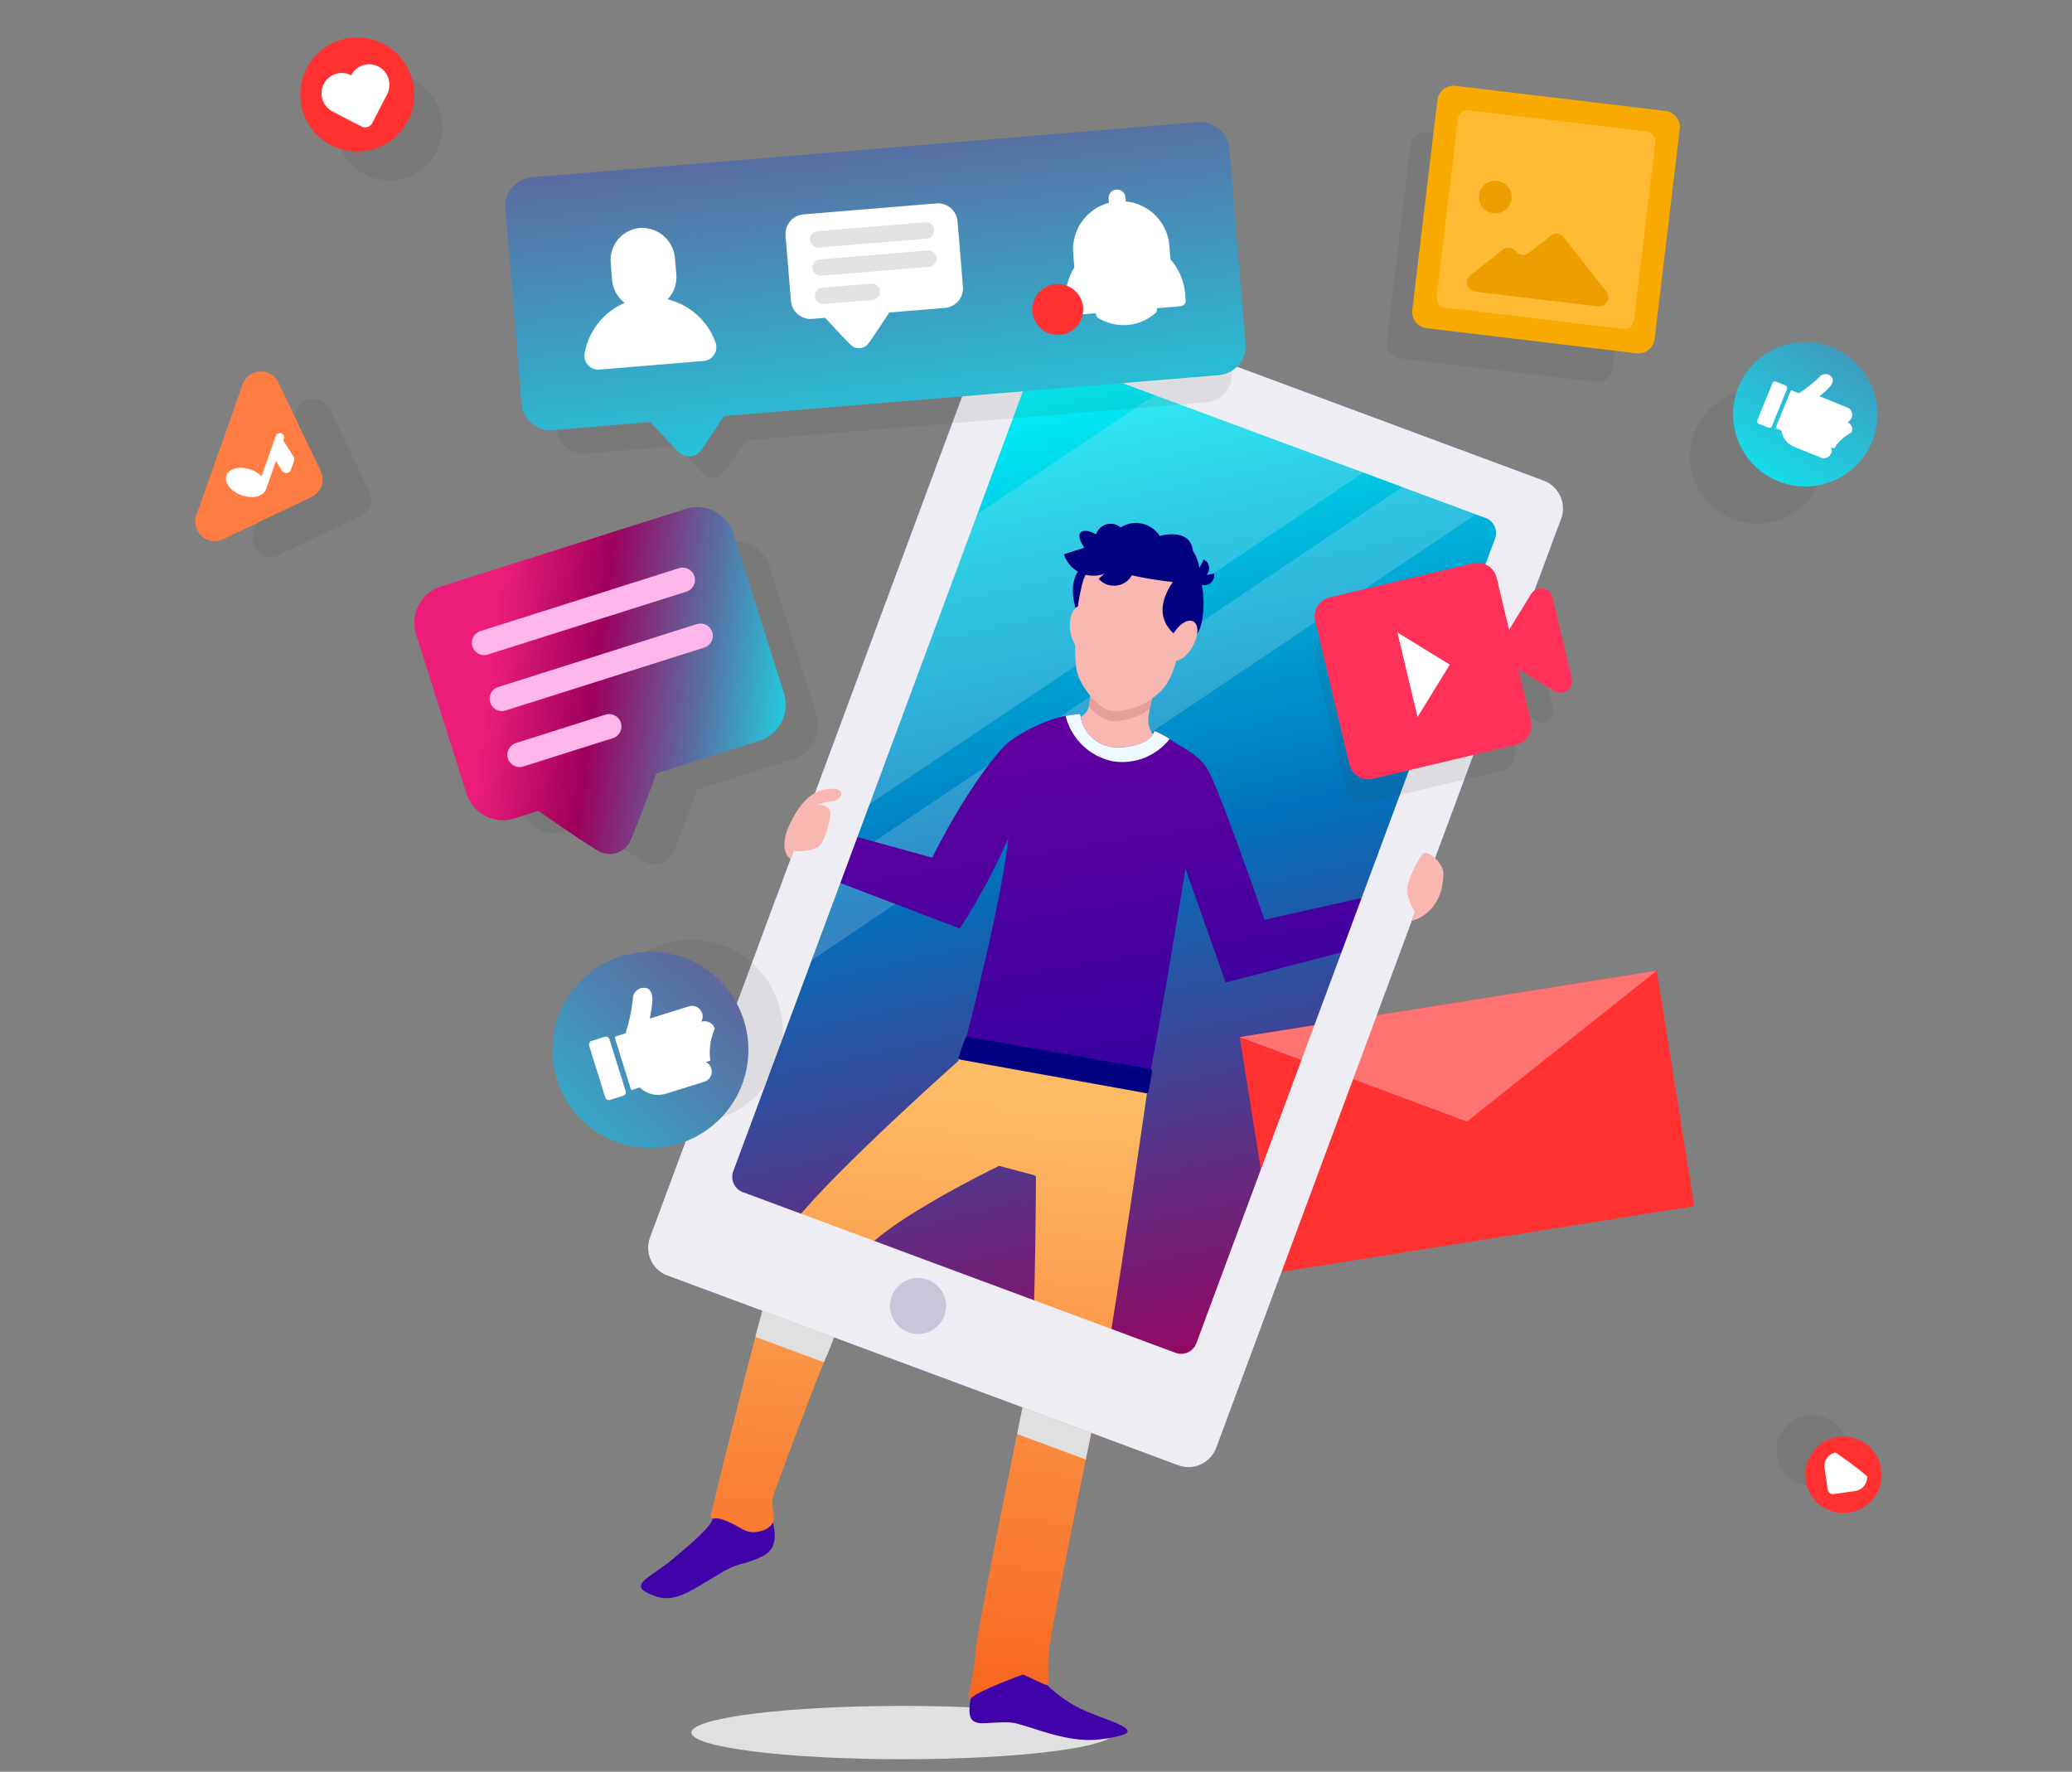 <svg xmlns="http://www.w3.org/2000/svg" xmlns:xlink="http://www.w3.org/1999/xlink" viewBox="0 0 276 236">
  <rect x="0" y="0" width="276" height="236" fill="#808080" stroke="none"/>
  <defs>
    <style>
      .cls-1 {
        clip-path: url(#clip-img_resume_result);
      }

      .cls-2 {
        fill: #e0e0e2;
      }

      .cls-3 {
        fill: url(#linear-gradient);
      }

      .cls-15, .cls-4 {
        fill: #eeedf3;
      }

      .cls-4 {
        opacity: 0.2;
      }

      .cls-5 {
        fill: #ff3131;
      }

      .cls-6 {
        fill: #ff7373;
      }

      .cls-7 {
        fill: #010080;
      }

      .cls-8 {
        fill: #f8b7b0;
      }

      .cls-9 {
        fill: #e49f98;
      }

      .cls-10 {
        fill: #77d2ff;
      }

      .cls-11 {
        fill: url(#linear-gradient-2);
      }

      .cls-12 {
        fill: #4003a9;
      }

      .cls-13 {
        fill: url(#linear-gradient-3);
      }

      .cls-14 {
        fill: #eefaff;
      }

      .cls-16 {
        fill: #c8c7d9;
      }

      .cls-17 {
        fill: #3f3f3f;
        opacity: 0.1;
      }

      .cls-18 {
        fill: url(#linear-gradient-4);
      }

      .cls-19 {
        fill: #fff;
      }

      .cls-20 {
        fill: #e2e2e2;
      }

      .cls-21 {
        fill: #f8aa00;
      }

      .cls-22 {
        fill: #fb3;
      }

      .cls-23 {
        fill: #ed9e00;
      }

      .cls-24 {
        fill: url(#linear-gradient-5);
      }

      .cls-25 {
        fill: #ffb6ea;
      }

      .cls-26 {
        fill: #ff3158;
      }

      .cls-27 {
        fill: #ff7d43;
      }

      .cls-28 {
        fill: url(#linear-gradient-6);
      }

      .cls-29 {
        fill: url(#linear-gradient-7);
      }
    </style>
    <linearGradient id="linear-gradient" x1="0.422" y1="0.038" x2="0.622" y2="1.222" gradientUnits="objectBoundingBox">
      <stop offset="0" stop-color="aqua"/>
      <stop offset="0.369" stop-color="#0071bc"/>
      <stop offset="0.761" stop-color="#9e005d"/>
      <stop offset="1" stop-color="#ed1e79"/>
    </linearGradient>
    <linearGradient id="linear-gradient-2" x1="0.632" y1="1.011" x2="0.364" y2="-0.153" gradientUnits="objectBoundingBox">
      <stop offset="0" stop-color="#3301a0"/>
      <stop offset="1" stop-color="#6a01a0"/>
    </linearGradient>
    <linearGradient id="linear-gradient-3" x1="0.47" y1="1.014" x2="0.517" y2="0.048" gradientUnits="objectBoundingBox">
      <stop offset="0" stop-color="#f7631e"/>
      <stop offset="1" stop-color="#febc66"/>
    </linearGradient>
    <linearGradient id="linear-gradient-4" x1="0.762" y1="1.479" x2="0.133" y2="-0.962" gradientUnits="objectBoundingBox">
      <stop offset="0" stop-color="aqua"/>
      <stop offset="1" stop-color="#9e005d"/>
    </linearGradient>
    <linearGradient id="linear-gradient-5" x1="1.141" y1="0.558" x2="0.199" y2="0.448" gradientUnits="objectBoundingBox">
      <stop offset="0" stop-color="aqua"/>
      <stop offset="0.693" stop-color="#9e005d"/>
      <stop offset="1" stop-color="#ed1e79"/>
    </linearGradient>
    <linearGradient id="linear-gradient-6" x1="-0.05" y1="1.38" x2="2.932" y2="-3.392" xlink:href="#linear-gradient-5"/>
    <linearGradient id="linear-gradient-7" x1="-0.817" y1="1.854" x2="3.199" y2="-2.274" xlink:href="#linear-gradient-5"/>
    <clipPath id="clip-img_resume_result">
      <rect width="276" height="236"/>
    </clipPath>
  </defs>
  <g id="img_resume_result" class="cls-1">
    <g id="img_resume_result-2" data-name="img_resume_result" transform="translate(-14.023 -29.465)">
      <path id="Path_628" data-name="Path 628" class="cls-2" d="M280.647,657.741c0,1.961-12.6,3.551-28.149,3.551s-28.147-1.59-28.147-3.551,12.6-3.552,28.147-3.552S280.647,655.779,280.647,657.741Z" transform="translate(-118.228 -397.493)"/>
      <g id="Group_261" data-name="Group 261" transform="translate(100.357 67.99)">
        <g id="Group_260" data-name="Group 260" transform="translate(0 0)">
          <g id="Group_259" data-name="Group 259">
            <g id="Group_258" data-name="Group 258">
              <path id="Path_629" data-name="Path 629" class="cls-3" d="M327.554,153.452,259.546,128.2a3.97,3.97,0,0,0-5.094,2.344L208.521,254.258a3.959,3.959,0,0,0,2.332,5.089l68.01,25.251a3.959,3.959,0,0,0,5.088-2.333l45.933-123.712A3.971,3.971,0,0,0,327.554,153.452Z" transform="translate(-208.272 -127.955)"/>
            </g>
          </g>
        </g>
      </g>
      <g id="Group_262" data-name="Group 262" transform="translate(111.712 77.04)">
        <path id="Path_630" data-name="Path 630" class="cls-4" d="M345.207,163.518l-7.518,5.048-65.78,44.157-10.425,7,14.335-38.638,10.436-6.993,23.613-15.855,7.517-5.049Z" transform="translate(-253.759 -153.192)"/>
        <path id="Path_631" data-name="Path 631" class="cls-4" d="M346.37,190.99l-7.53,5.048-88.476,59.389v.011l-10.425,6.992,5.048-13.6v-.011l10.436-6.993v-.011L329.039,192.4l7.528-5.049Z" transform="translate(-239.939 -175.102)"/>
      </g>
      <g id="Group_263" data-name="Group 263" transform="translate(179.157 158.759)">
        <rect id="Rectangle_762" data-name="Rectangle 762" class="cls-5" width="56.252" height="31.753" transform="translate(0.007 8.856) rotate(-9.05)"/>
        <path id="Path_632" data-name="Path 632" class="cls-6" d="M458.291,401.182l25.278-20.1-55.55,8.848Z" transform="translate(-428.018 -381.079)"/>
      </g>
      <g id="Group_265" data-name="Group 265" transform="translate(99.397 99.119)">
        <path id="Path_633" data-name="Path 633" class="cls-7" d="M369.291,236.671c2.148-1.872,4.026-11.044-.776-8.741s-1.145,8.806-1.145,8.806Z" transform="translate(-308.503 -222.972)"/>
        <path id="Path_634" data-name="Path 634" class="cls-8" d="M366.829,280.394a8.943,8.943,0,0,0,8.484-1.979c1.027-1.02-1.682-2.507-2.572-3.768a3.423,3.423,0,0,1-.35-2.344,27.139,27.139,0,0,1,1.263-4.928l-8.7-2.69s-.267,4.509-.477,6.18a2.505,2.505,0,0,1-.206.764c-.455,1-1.576,1.311-3.444,2.47C358.557,275.512,362.48,279.249,366.829,280.394Z" transform="translate(-304.737 -246.784)"/>
        <path id="Path_635" data-name="Path 635" class="cls-9" d="M372.109,270.863a2.47,2.47,0,0,1-.056.31,5.2,5.2,0,0,0,2.847,2,8.049,8.049,0,0,0,5.228-1.6,34.08,34.08,0,0,1,1.154-4.2l-8.7-2.689S372.318,269.192,372.109,270.863Z" transform="translate(-312.362 -246.783)"/>
        <path id="Path_636" data-name="Path 636" class="cls-8" d="M381.1,236.006c-.975,4.268-1.528,6.325-3.637,7.858a8.447,8.447,0,0,1-5.714,1.933c-1.943-.244-4.445-3.674-4.714-5.565a33.785,33.785,0,0,1,.833-11.579c.616-2.36,3.942-4.9,7-4.514S383.48,225.579,381.1,236.006Z" transform="translate(-309.029 -220.752)"/>
        <path id="Path_637" data-name="Path 637" class="cls-8" d="M364.948,248.731c.153,1.62.965,2.869,1.814,2.788s1.412-1.458,1.259-3.079-.966-2.869-1.815-2.788S364.795,247.112,364.948,248.731Z" transform="translate(-307.789 -234.573)"/>
        <path id="Path_638" data-name="Path 638" class="cls-10" d="M382.544,301.069" transform="translate(-319.091 -270.12)"/>
        <path id="Path_639" data-name="Path 639" class="cls-11" d="M345.488,316.3l-20.066,5.238L320.075,306.4s-4.17,25.38-4.98,28.309c-.783,2.846-1.528,3.023-2.785,2.8l-20.2-3.543c-1.387-.243-2.109-1.9-1.408-4.487.567-2.107,4.97-19.274,5.761-27.161A83.606,83.606,0,0,1,290,314.343l-19.028-7.256,2.1-5.831,13.264,3.644s4.486-9.238,9.455-14.7c1.49-1.64,5.746-3.754,8.312-4.179a14.576,14.576,0,0,1,1.953-.238,4.917,4.917,0,0,0,4.02,4.354c1.77.311,5.336-.272,5.831-2.109a9.783,9.783,0,0,1,2.043,1.073c2.551,1.693,4.169,2.261,5.295,4.487,1.813,3.588,7.352,19.59,7.352,19.59l15.107-3.385Z" transform="translate(-247.529 -260.315)"/>
        <g id="Group_264" data-name="Group 264" transform="translate(0 70.182)">
          <path id="Path_640" data-name="Path 640" class="cls-12" d="M336.663,638.7c.4.9,2.453,3.074,5.414,4.626s9.168,2.913,5.473,3.8-6.157.766-11.746-1.1c-2.349-.678-2.125-.79-4.643-.684s-4.366.771-3.178-4.093S335.384,635.784,336.663,638.7Z" transform="translate(-283.859 -555.728)"/>
          <path id="Path_641" data-name="Path 641" class="cls-12" d="M215.107,580.1c-.2.964-2.74,3.172-5.307,5.314s-5.565,3.264-3.533,4.36c3.52,1.9,5.254.241,10.325-2.76,2.152-1.158,2.048-.725,4.394-1.648,1.6-.632,2.963-1.475,2.242-4.672C222.126,575.811,215.742,576.984,215.107,580.1Z" transform="translate(-205.597 -517.538)"/>
          <path id="Path_642" data-name="Path 642" class="cls-13" d="M289.6,416.429s-2.809,19.526-4.71,31.239c-.219,1.322-.415,2.536-.6,3.584-.262,1.531-.481,2.721-.644,3.443-.285,1.289-.809,3.759-1.443,6.818-.23,1.115-.47,2.3-.732,3.541-2.088,10.206-4.8,23.886-4.928,25.645a28.641,28.641,0,0,0-.023,4,.341.341,0,0,1-.491.329l-2.776-1.279a.363.363,0,0,0-.262-.021c-.9.338-6.076,2.262-6.829,3.147-.831.971.327-2.4.611-6.032.219-2.7,3.464-18.969,5.551-29.186.263-1.291.5-2.481.721-3.541.426-2.076.742-3.638.9-4.371a50.827,50.827,0,0,0,.5-6.141c.054-1.18.1-2.447.142-3.759.206-6.862.239-14.828.251-16.347a.349.349,0,0,0-.262-.328l-4.524-1.2a.28.28,0,0,0-.229.021c-1.158.569-11.55,5.661-16.533,9.945a8.6,8.6,0,0,0-2.469,2.906,2.648,2.648,0,0,0-.12.35c-.995,4.01-1.956,7.255-2.786,9.595-.3.852-.58,1.6-.853,2.2-.131.3-.294.678-.47,1.126-1.836,4.436-5.922,15.374-6.644,17.494-.459,1.322-.023,2.263-.023,3.235,0,1.575-2.534,2.284-3.856,1.65-.984-.469-2.961-1.8-4.121-1.573a.347.347,0,0,1-.436-.4c.743-3.092,3.474-14.357,5.944-23.789.317-1.191.623-2.36.929-3.474a95.178,95.178,0,0,1,3.016-9.9,15.5,15.5,0,0,1,2.141-3.027c5.988-7.08,20.924-20.34,20.924-20.34s.537-1.625,1.434-1.493c1.958.29,2.109.63,12.02,2.612C288.623,415.235,289.914,414.15,289.6,416.429Z" transform="translate(-222.216 -410.476)"/>
        </g>
        <path id="Path_643" data-name="Path 643" class="cls-7" d="M381.424,222.7c-5.909-.686-10.06-1.586-12.066-4.31s-.162-3.029,1.33-2.09a2.044,2.044,0,0,1,3.279-.932,3.783,3.783,0,0,1,5.214,1.138s4.053-1.21,4.408,1.951C383.588,218.455,386.637,223.3,381.424,222.7Z" transform="translate(-310.067 -214.763)"/>
        <path id="Path_644" data-name="Path 644" class="cls-7" d="M403.961,233.255c1.618,2.345,1.17,11.7-2.913,8.278s.559-8.114.559-8.114Z" transform="translate(-329.882 -226.624)"/>
        <ellipse id="Ellipse_23" data-name="Ellipse 23" class="cls-8" cx="1.543" cy="2.947" rx="1.543" ry="2.947" transform="matrix(-0.872, -0.49, 0.49, -0.872, 72.05, 19.025)"/>
        <path id="Path_645" data-name="Path 645" class="cls-7" d="M348.549,413.182,323.8,408.717a.281.281,0,0,1-.215-.37l.871-2.47a.282.282,0,0,1,.312-.184l24.358,4.264a.281.281,0,0,1,.228.326l-.474,2.672A.279.279,0,0,1,348.549,413.182Z" transform="translate(-281.262 -337.224)"/>
        <path id="Path_646" data-name="Path 646" class="cls-14" d="M377.212,289.1a8.012,8.012,0,0,1-7.535,2.97,8.149,8.149,0,0,1-6.312-6.05,14.572,14.572,0,0,1,1.953-.238,4.918,4.918,0,0,0,4.02,4.354c1.77.311,5.336-.272,5.831-2.109A9.782,9.782,0,0,1,377.212,289.1Z" transform="translate(-306.79 -260.316)"/>
        <path id="Path_647" data-name="Path 647" class="cls-7" d="M413.125,230.09a1.3,1.3,0,0,0-.577-1.753l-1.175,2.33A1.305,1.305,0,0,0,413.125,230.09Z" transform="translate(-337.582 -223.47)"/>
        <path id="Path_648" data-name="Path 648" class="cls-7" d="M367.907,224.56a4.116,4.116,0,0,0,2.656-5.181l-7.836,2.525A4.116,4.116,0,0,0,367.907,224.56Z" transform="translate(-306.38 -217.724)"/>
        <path id="Path_649" data-name="Path 649" class="cls-7" d="M379.484,229.226a2.744,2.744,0,0,0,.224-3.872l-4.1,3.648A2.743,2.743,0,0,0,379.484,229.226Z" transform="translate(-314.644 -221.556)"/>
        <path id="Path_650" data-name="Path 650" class="cls-7" d="M412.855,235.092a1.3,1.3,0,0,0,1.032-1.53l-2.562.5A1.3,1.3,0,0,0,412.855,235.092Z" transform="translate(-337.552 -226.821)"/>
      </g>
      <path id="Path_651" data-name="Path 651" class="cls-15" d="M327.561,153.448l-1.5-.558-9.8-3.639-5.18-1.923L283.263,137l-23.71-8.807a3.976,3.976,0,0,0-5.093,2.349L241.7,164.9l-14.335,38.638-2.678,7.179v.011l-5.048,13.6L208.523,254.25a4.1,4.1,0,0,0-.23,1.126,3.924,3.924,0,0,0,2.567,3.966l12.632,4.688,9.529,3.541,25.132,9.331,9.157,3.4,11.56,4.3a3.965,3.965,0,0,0,5.092-2.328L329.048,160.8l.842-2.251A3.963,3.963,0,0,0,327.561,153.448Zm-6.468,7.714-.962,2.579L281.3,268.368a2.15,2.15,0,0,1-2.764,1.256L270,266.455l-10.3-3.824-21.3-7.911L228.65,251.1l-7.769-2.884a2.124,2.124,0,0,1-1.387-1.924,2,2,0,0,1,.119-.831l10.447-28.125v-.011l5.059-13.6v-.011l2.667-7.179,14.347-38.628,7.288-19.636a2.135,2.135,0,0,1,2.753-1.257l13.572,5.038,27.82,10.326,5.169,1.923,9.8,3.639,1.289.48A2.125,2.125,0,0,1,321.093,161.162Z" transform="translate(-107.923 -59.962)"/>
      <g id="Group_266" data-name="Group 266" transform="translate(114.641 204.067)">
        <path id="Path_652" data-name="Path 652" class="cls-2" d="M345.341,546.864l9.146,3.4c.262-1.246.5-2.426.732-3.541l-9.157-3.4C345.843,544.383,345.6,545.574,345.341,546.864Z" transform="translate(-310.473 -530.451)"/>
        <path id="Path_653" data-name="Path 653" class="cls-2" d="M248.106,510.9l9.135,3.388c.175-.448.338-.83.47-1.126.273-.6.557-1.343.853-2.2l-9.529-3.541C248.729,508.542,248.423,509.711,248.106,510.9Z" transform="translate(-248.106 -507.427)"/>
      </g>
      <g id="Group_268" data-name="Group 268" transform="translate(132.589 199.7)">
        <g id="Group_267" data-name="Group 267">
          <path id="Path_654" data-name="Path 654" class="cls-16" d="M300.586,502.467h0a3.726,3.726,0,0,1-2.2-4.788h0a3.724,3.724,0,0,1,4.788-2.195h0a3.724,3.724,0,0,1,2.2,4.787h0A3.724,3.724,0,0,1,300.586,502.467Z" transform="translate(-298.157 -495.249)"/>
        </g>
      </g>
      <path id="Path_655" data-name="Path 655" class="cls-8" d="M260.11,321.777a5.976,5.976,0,0,0,3.228-.478c.735-.386,1.437-2.625,1.666-4.229s-1.841-1.4-1.841-1.4a9.912,9.912,0,0,1,2.124-.5c1.315-.181,1.836-1.682-.069-1.657s-3.759.933-5.524,4.544c0,0-1.809,3.358.011,4.811Z" transform="translate(-140.384 -178.982)"/>
      <path id="Path_656" data-name="Path 656" class="cls-8" d="M495.058,340.022c.009-1.272-2.193-3.313-2.8-2.494s-2.279,3.762-1.99,5.2a7.749,7.749,0,0,0,1.014,2.523l-.419,1.127S495.015,345.537,495.058,340.022Z" transform="translate(-288.768 -194.265)"/>
      <g id="Group_269" data-name="Group 269" transform="translate(47.643 39.353)">
        <path id="Path_657" data-name="Path 657" class="cls-17" d="M254.657,82.338,171.98,89.171a3.622,3.622,0,0,0-3.312,3.909l2,24.189a3.623,3.623,0,0,0,3.909,3.312l8.152-.674,3.955-.327c.78.85,2.769,3.005,3.593,3.786a1.793,1.793,0,0,0,2.619-.217c.685-.9,2.293-3.357,2.923-4.324l20.1-1.662,41.339-3.417a3.622,3.622,0,0,0,3.312-3.909l-2-24.189A3.622,3.622,0,0,0,254.657,82.338Z" transform="translate(-130.149 -70.051)"/>
        <path id="Path_658" data-name="Path 658" class="cls-17" d="M514.1,72.871l-26.051-3.118a2.035,2.035,0,0,0-2.263,1.778l-3.118,26.053a2.037,2.037,0,0,0,1.778,2.262l26.054,3.118a2.034,2.034,0,0,0,2.261-1.779l3.118-26.052A2.035,2.035,0,0,0,514.1,72.871Z" transform="translate(-331.551 -61.978)"/>
        <path id="Path_659" data-name="Path 659" class="cls-17" d="M182.425,224.858a4.725,4.725,0,0,0-5.931-3.078l-30.4,9.627a4.727,4.727,0,0,0-3.079,5.932l6.269,19.791a4.726,4.726,0,0,0,5.932,3.078l2.97-.941s5.541,3.85,7.476,4.992a2.827,2.827,0,0,0,3.952-1.25c.925-2.05,3.24-8.388,3.24-8.388l12.759-4.042a4.725,4.725,0,0,0,3.078-5.932Z" transform="translate(-113.562 -159.355)"/>
        <path id="Path_660" data-name="Path 660" class="cls-17" d="M484.938,248.081a1.452,1.452,0,0,0-2.649-.425l-2.746,4.463L478,245.655a2.434,2.434,0,0,0-2.932-1.8l-17.792,4.239a2.435,2.435,0,0,0-1.8,2.932l4.238,17.792a2.434,2.434,0,0,0,2.932,1.8l17.793-4.239a2.434,2.434,0,0,0,1.8-2.932l-1.54-6.464,4.463,2.746a1.452,1.452,0,0,0,2.173-1.574Z" transform="translate(-314.073 -173.611)"/>
        <path id="Path_661" data-name="Path 661" class="cls-17" d="M71.611,170.083a2.414,2.414,0,0,0-4.454.235l-5.74,16.232a2.414,2.414,0,0,0,3.317,2.982l10.986-5.246a2.414,2.414,0,0,0,1.137-3.218Z" transform="translate(-61.273 -125.458)"/>
        <path id="Path_662" data-name="Path 662" class="cls-17" d="M97.364,48.428a7.079,7.079,0,1,0,8.887,4.61A7.08,7.08,0,0,0,97.364,48.428Z" transform="translate(-81.252 -48.096)"/>
        <path id="Path_663" data-name="Path 663" class="cls-17" d="M634.955,547.017a4.747,4.747,0,1,0,.947,6.647A4.747,4.747,0,0,0,634.955,547.017Z" transform="translate(-424.361 -367.495)"/>
        <path id="Path_664" data-name="Path 664" class="cls-17" d="M612.515,177.394a8.962,8.962,0,1,0-11.68,4.919A8.962,8.962,0,0,0,612.515,177.394Z" transform="translate(-403.768 -123.11)"/>
        <path id="Path_665" data-name="Path 665" class="cls-17" d="M198.938,370.175a12.174,12.174,0,1,0,15.251,7.991A12.174,12.174,0,0,0,198.938,370.175Z" transform="translate(-144.09 -254.321)"/>
      </g>
      <g id="Group_272" data-name="Group 272" transform="translate(81.333 45.724)">
        <g id="Group_271" data-name="Group 271">
          <path id="Path_666" data-name="Path 666" class="cls-18" d="M247.481,65.877l-88.694,7.33a3.887,3.887,0,0,0-3.553,4.193l2.145,25.95a3.887,3.887,0,0,0,4.193,3.553l8.743-.723,4.244-.35c.837.911,2.971,3.225,3.853,4.061a1.924,1.924,0,0,0,2.811-.232c.733-.97,2.459-3.6,3.135-4.639l21.561-1.782,44.347-3.665a3.887,3.887,0,0,0,3.553-4.193l-2.145-25.95A3.886,3.886,0,0,0,247.481,65.877Z" transform="translate(-155.221 -65.863)"/>
          <path id="Path_667" data-name="Path 667" class="cls-19" d="M195.667,114.687a4.274,4.274,0,0,0,1.16-3.3l-.174-2.105a4.411,4.411,0,0,0-4.513-4.111,4.292,4.292,0,0,0-4.056,4.639l.19,2.284a4.278,4.278,0,0,0,1.685,3.062,9.066,9.066,0,0,0-5.357,6.77,1.846,1.846,0,0,0,1.992,2.117l13.853-1.145a1.845,1.845,0,0,0,1.618-2.416A9.07,9.07,0,0,0,195.667,114.687Z" transform="translate(-174.049 -91.074)"/>
          <g id="Group_270" data-name="Group 270" transform="translate(37.316 10.827)">
            <path id="Path_668" data-name="Path 668" class="cls-19" d="M279.369,96.065l-17.675,1.461a2.628,2.628,0,0,0-2.4,2.836l.717,8.685a2.628,2.628,0,0,0,2.836,2.4l1.727-.143s2.528,2.773,3.437,3.633a1.573,1.573,0,0,0,2.3-.19c.754-1,2.794-4.148,2.794-4.148l7.419-.613a2.628,2.628,0,0,0,2.4-2.836l-.717-8.685A2.63,2.63,0,0,0,279.369,96.065Z" transform="translate(-259.281 -96.056)"/>
            <path id="Path_669" data-name="Path 669" class="cls-20" d="M269.512,106.45a1.093,1.093,0,0,1-.088-2.182l14.331-1.184a1.093,1.093,0,1,1,.179,2.178L269.6,106.447C269.573,106.449,269.541,106.45,269.512,106.45Z" transform="translate(-265.143 -100.561)"/>
            <path id="Path_670" data-name="Path 670" class="cls-20" d="M270.381,116.934a1.093,1.093,0,0,1-.088-2.182l14.329-1.184a1.093,1.093,0,1,1,.18,2.178l-14.331,1.184C270.442,116.933,270.41,116.934,270.381,116.934Z" transform="translate(-265.7 -107.285)"/>
            <path id="Path_671" data-name="Path 671" class="cls-20" d="M271.246,128.587a1.093,1.093,0,0,1-.088-2.182l6.462-.534a1.093,1.093,0,1,1,.18,2.178l-6.462.534C271.308,128.586,271.277,128.587,271.246,128.587Z" transform="translate(-266.255 -115.177)"/>
          </g>
          <path id="Path_672" data-name="Path 672" class="cls-19" d="M379.223,104.861a7.951,7.951,0,0,0-1.956-4.607l-.155-1.867a6.421,6.421,0,0,0-5.8-5.863l-.047-.551a1.125,1.125,0,1,0-2.243.185l.045.551a6.422,6.422,0,0,0-4.761,6.736l.154,1.866h0a7.992,7.992,0,0,0-1.167,4.866l.067.81a.752.752,0,0,0,.81.687l3.169-.262a.633.633,0,0,0,.3.63,6.434,6.434,0,0,0,7.6-.629.632.632,0,0,0,.191-.67l3.175-.262a.75.75,0,0,0,.686-.81Z" transform="translate(-288.66 -81.948)"/>
        </g>
        <path id="Path_673" data-name="Path 673" class="cls-5" d="M357.753,129.147a3.387,3.387,0,1,1-3.654-3.1A3.386,3.386,0,0,1,357.753,129.147Z" transform="translate(-280.788 -104.46)"/>
      </g>
      <g id="Group_273" data-name="Group 273" transform="translate(202.127 40.882)">
        <path id="Path_674" data-name="Path 674" class="cls-21" d="M521.948,88,494,84.659a2.183,2.183,0,0,1-1.908-2.426l3.346-27.949a2.181,2.181,0,0,1,2.425-1.907l27.949,3.345a2.182,2.182,0,0,1,1.908,2.426L524.373,86.1A2.182,2.182,0,0,1,521.948,88Z" transform="translate(-492.074 -52.36)"/>
        <path id="Path_675" data-name="Path 675" class="cls-22" d="M501.171,86.279,504,62.61a1.321,1.321,0,0,1,1.468-1.154l23.668,2.833a1.32,1.32,0,0,1,1.154,1.468l-2.832,23.669a1.321,1.321,0,0,1-1.469,1.154l-23.668-2.832A1.321,1.321,0,0,1,501.171,86.279Z" transform="translate(-497.903 -58.188)"/>
        <path id="Path_676" data-name="Path 676" class="cls-23" d="M523.586,107.606l-2.909,2.287a1.231,1.231,0,0,1-1.73-.207h0a1.233,1.233,0,0,0-1.731-.207l-4.306,3.387a1.232,1.232,0,0,0,.614,2.192l.507.06,10.14,1.214,5.7.682a1.232,1.232,0,0,0,1.115-1.985l-5.674-7.216A1.232,1.232,0,0,0,523.586,107.606Z" transform="translate(-505.137 -87.626)"/>
        <circle id="Ellipse_24" data-name="Ellipse 24" class="cls-23" cx="2.17" cy="2.17" r="2.17" transform="translate(8.901 12.665)"/>
      </g>
      <g id="Group_274" data-name="Group 274" transform="translate(69.207 97.023)">
        <path id="Path_677" data-name="Path 677" class="cls-24" d="M157.556,209.155l-32.609,10.328a5.071,5.071,0,0,0-3.3,6.363l6.724,21.231a5.07,5.07,0,0,0,6.364,3.3l3.186-1.009s5.944,4.13,8.02,5.356a3.034,3.034,0,0,0,4.241-1.343c.991-2.2,3.474-9,3.474-9l13.687-4.336a5.068,5.068,0,0,0,3.3-6.363l-6.724-21.231A5.07,5.07,0,0,0,157.556,209.155Z" transform="translate(-121.407 -208.918)"/>
        <path id="Path_678" data-name="Path 678" class="cls-25" d="M171.37,234.571l-26.438,8.373a1.639,1.639,0,1,1-.99-3.125l26.437-8.373a1.639,1.639,0,1,1,.99,3.125Z" transform="translate(-135.127 -223.318)"/>
        <path id="Path_679" data-name="Path 679" class="cls-25" d="M177.956,255.368l-26.437,8.373a1.639,1.639,0,1,1-.989-3.126l26.437-8.373a1.639,1.639,0,1,1,.989,3.125Z" transform="translate(-139.352 -236.658)"/>
        <path id="Path_680" data-name="Path 680" class="cls-25" d="M170.027,288.989l-11.919,3.774a1.639,1.639,0,0,1-.99-3.125l11.921-3.775a1.639,1.639,0,0,1,.989,3.126Z" transform="translate(-143.578 -258.221)"/>
      </g>
      <g id="Group_275" data-name="Group 275" transform="translate(189.14 104.419)">
        <path id="Path_681" data-name="Path 681" class="cls-26" d="M484.7,233.7l-2.946,4.788L480.1,231.55a2.612,2.612,0,0,0-3.146-1.935l-19.087,4.548a2.611,2.611,0,0,0-1.935,3.145l4.547,19.088a2.611,2.611,0,0,0,3.146,1.935l19.087-4.547a2.613,2.613,0,0,0,1.935-3.146l-1.652-6.934,4.788,2.946a1.558,1.558,0,0,0,2.332-1.688l-2.575-10.81A1.558,1.558,0,0,0,484.7,233.7Z" transform="translate(-455.858 -229.543)"/>
        <path id="Path_682" data-name="Path 682" class="cls-19" d="M486.609,255.444l6.974,4.291-4.291,6.974" transform="translate(-475.582 -246.156)"/>
      </g>
      <g id="Group_276" data-name="Group 276" transform="translate(40.023 78.956)">
        <path id="Path_683" data-name="Path 683" class="cls-27" d="M56.741,171.793l-5.628-11.786a2.59,2.59,0,0,0-4.778.253l-6.157,17.413a2.589,2.589,0,0,0,3.556,3.2l11.786-5.628A2.59,2.59,0,0,0,56.741,171.793Z" transform="translate(-40.023 -158.534)"/>
        <path id="Path_684" data-name="Path 684" class="cls-19" d="M60.438,184.479l-1.364-2.154.087-.244a.567.567,0,0,0-1.069-.378L56.185,187.1a3.859,3.859,0,0,0-1.443-.889c-1.454-.514-2.9-.165-3.237.78s.573,2.126,2.026,2.64c1.435.507,2.863.172,3.221-.745,0-.01.009-.017.013-.027l1.333-3.769.8,1.262a.671.671,0,0,0,1.2-.135l.408-1.153A.673.673,0,0,0,60.438,184.479Z" transform="translate(-47.344 -173.153)"/>
      </g>
      <g id="Group_277" data-name="Group 277" transform="translate(54.018 34.465)">
        <path id="Path_685" data-name="Path 685" class="cls-5" d="M93.884,39.767a7.594,7.594,0,1,1-9.534-4.945A7.594,7.594,0,0,1,93.884,39.767Z" transform="translate(-79.049 -34.465)"/>
        <path id="Path_686" data-name="Path 686" class="cls-19" d="M94.67,44.794A2.708,2.708,0,0,0,90.9,45.888a2.707,2.707,0,0,0-3.709,1.275,2.758,2.758,0,0,0,1.282,3.569l3.8,1.971a1.062,1.062,0,0,0,1.431-.453l1.971-3.8A2.761,2.761,0,0,0,94.67,44.794Z" transform="translate(-84.119 -40.854)"/>
      </g>
      <g id="Group_278" data-name="Group 278" transform="translate(254.488 220.82)">
        <circle id="Ellipse_25" data-name="Ellipse 25" class="cls-5" cx="5.093" cy="5.093" r="5.093"/>
        <path id="Path_687" data-name="Path 687" class="cls-19" d="M650.922,563.163a54.008,54.008,0,0,0-4.206-3.158,1.849,1.849,0,0,0-1.448,2.091l.4,2.842a.712.712,0,0,0,.8.605l2.841-.406A1.848,1.848,0,0,0,650.922,563.163Z" transform="translate(-642.682 -557.882)"/>
      </g>
      <g id="Group_280" data-name="Group 280" transform="translate(244.871 75.032)">
        <path id="Path_688" data-name="Path 688" class="cls-28" d="M629.794,160.837a9.614,9.614,0,1,1-5.277-12.531A9.616,9.616,0,0,1,629.794,160.837Z" transform="translate(-611.273 -147.592)"/>
        <g id="Group_279" data-name="Group 279" transform="translate(3.216 4.27)">
          <path id="Path_689" data-name="Path 689" class="cls-19" d="M634.579,159.87a1.058,1.058,0,0,0-1.483-.122,17,17,0,0,1-2.864,2.3l-.911-.371a.149.149,0,0,0-.194.081l-1.958,4.8a.149.149,0,0,0,.082.194l.683.278a2.593,2.593,0,0,0,1.6,2.109l.4.164,2.635,1.073.59.24a1.048,1.048,0,0,0,1.357-1.393l.425.173a5.717,5.717,0,0,1,2.326-2.132,1.052,1.052,0,0,0-.577-1.369l-.008,0a1.041,1.041,0,0,0,.583-.574,1.052,1.052,0,0,0-.576-1.368l-3.709-1.511C633.892,161.7,635.241,160.622,634.579,159.87Z" transform="translate(-624.678 -159.5)"/>
          <path id="Path_690" data-name="Path 690" class="cls-19" d="M620.478,167.86l1.235.5a.379.379,0,0,0,.494-.208l2-4.912a.379.379,0,0,0-.208-.494l-1.235-.5a.379.379,0,0,0-.494.208l-2,4.912A.379.379,0,0,0,620.478,167.86Z" transform="translate(-620.242 -161.243)"/>
        </g>
      </g>
      <g id="Group_282" data-name="Group 282" transform="translate(87.592 156.247)">
        <circle id="Ellipse_26" data-name="Ellipse 26" class="cls-29" cx="13.06" cy="13.06" r="13.06"/>
        <g id="Group_281" data-name="Group 281" transform="translate(4.881 4.801)">
          <path id="Path_691" data-name="Path 691" class="cls-19" d="M200.016,387.482a1.439,1.439,0,0,0-1.662,1.154,23.008,23.008,0,0,1-1.011,4.886l-1.276.4a.2.2,0,0,0-.133.254l2.1,6.726a.2.2,0,0,0,.254.132l.956-.3a3.526,3.526,0,0,0,3.5.825l.562-.175L207,400.232l.825-.259a1.424,1.424,0,0,0,.218-2.632l.594-.185a7.761,7.761,0,0,1,.6-4.245,1.432,1.432,0,0,0-1.788-.937l-.009,0a1.42,1.42,0,0,0-1.672-2.041l-5.193,1.622C200.875,389.987,201.361,387.7,200.016,387.482Z" transform="translate(-192.469 -387.462)"/>
          <path id="Path_692" data-name="Path 692" class="cls-19" d="M189.105,414l1.73-.54a.516.516,0,0,0,.339-.645l-2.149-6.878a.515.515,0,0,0-.645-.337l-1.73.541a.513.513,0,0,0-.337.644l2.149,6.877A.513.513,0,0,0,189.105,414Z" transform="translate(-186.289 -399.077)"/>
        </g>
      </g>
    </g>
  </g>
</svg>
